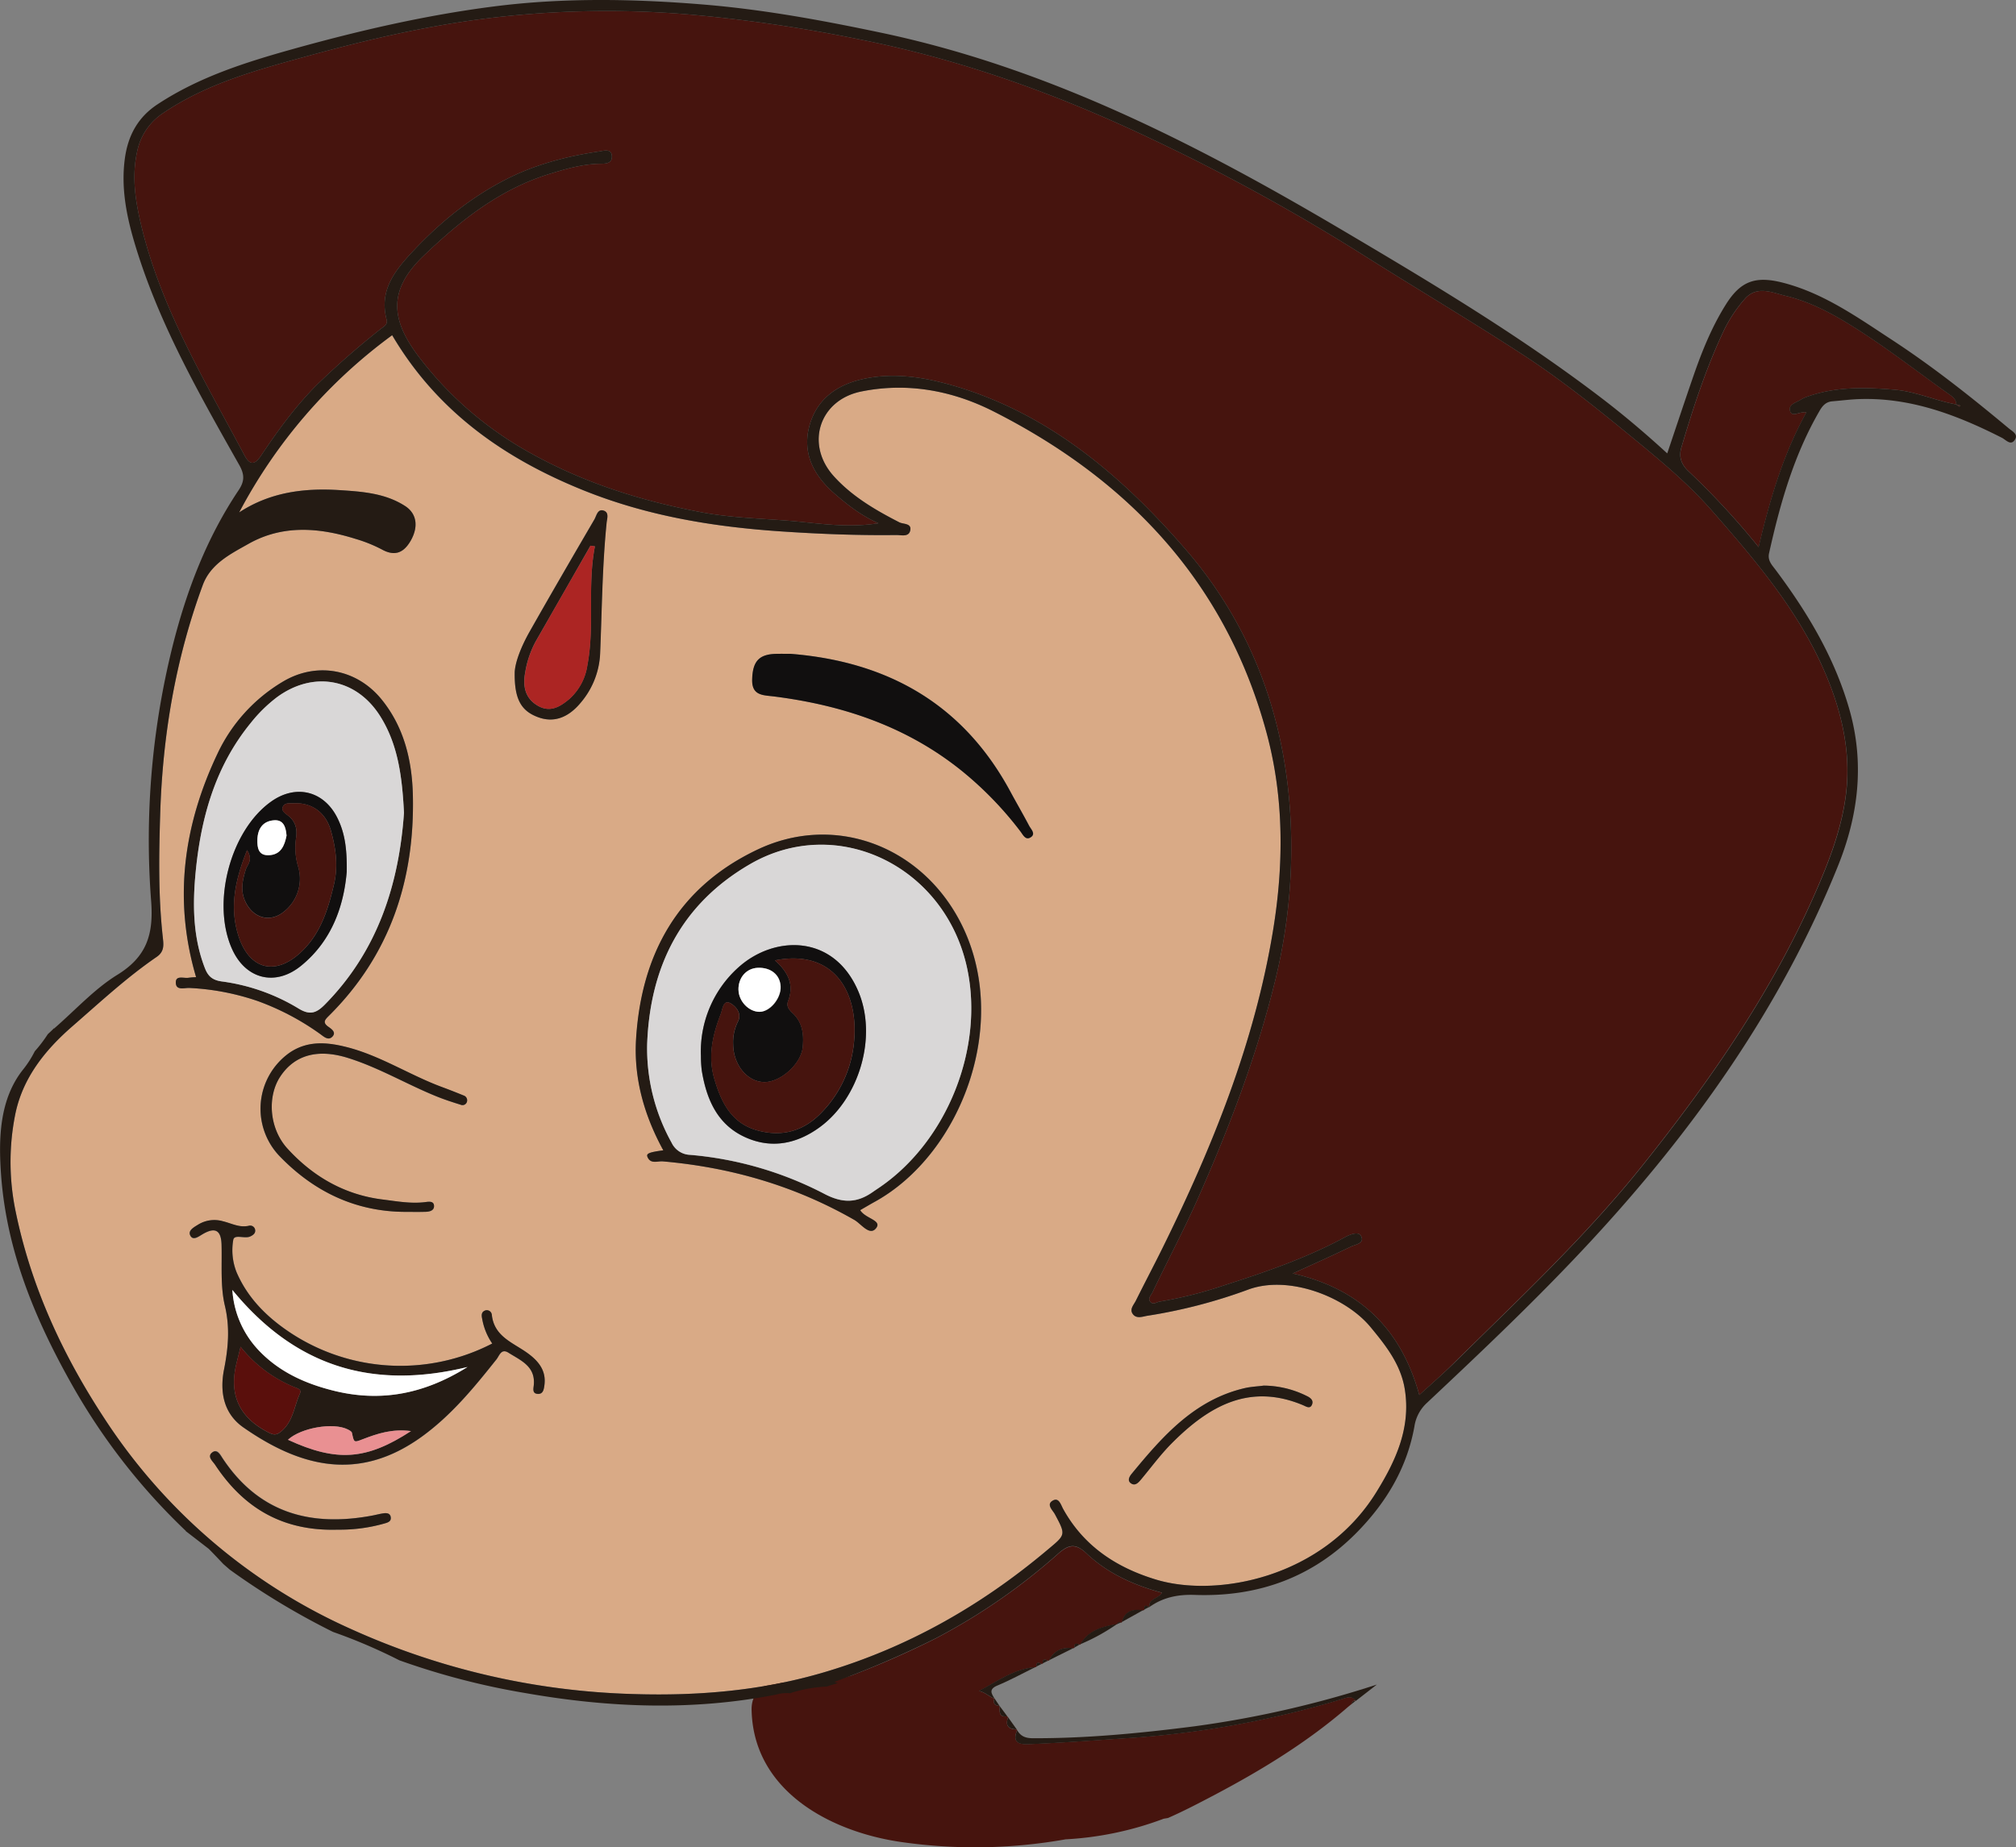 <svg xmlns="http://www.w3.org/2000/svg" viewBox="0 0 664.75 609.25"><rect x="0" y="0" width="664.75" height="609.25" fill="#808080" stroke="none"/><defs><style>.cls-1{fill:#46140e;}.cls-2{fill:#241b14;}.cls-3{fill:#d9aa86;}.cls-4{fill:#110f0f;}.cls-5{fill:#fff;}.cls-6{fill:#5a0f0c;}.cls-7{fill:#e99092;}.cls-8{fill:#d9d7d7;}.cls-9{fill:#ac2523;}.cls-10{fill:none;}</style></defs><title>chhotabheem_head</title><g id="Layer_2" data-name="Layer 2"><g id="Layer_2-2" data-name="Layer 2"><path class="cls-1" d="M442.4,560.4a313.27,313.27,0,0,1-70.51,12.85c-11,.73-22,1.57-33.05,2-3.59.13-4.91-1.16-3.44-4.65l-.14-.18c-2.69-.08-3.89-1.22-2.86-4l-.26-.36c-3,.44-2.44-1.75-2.58-3.42-1.59-.11-2.19-.88-1.67-2.42l.05,0h0a0,0,0,0,0,0,0l0,0c-1.73-.51-3-2.07-5.13-2.47,6.05-3.16,11.57-7.33,18.68-7.88l.29-.16c-.15-1.74.78-1.34,1.74-.87l.35-.18c-.15-1.74.78-1.33,1.74-.87l.35-.17c1.67-3.38,4.51-4.4,8.06-4l.3-.16c-.19-1.72.79-1.37,1.78-1l.13-.06c2.69-4.67,7.28-5.88,12.1-6.68a.89.89,0,0,1,1.34-.51l.24-.12c1-3.82,3.74-4.38,7.08-3.94l.39-.23c-.23-1.78.73-1.28,1.64-.86-.36-2.87,3-2.71,4.18-4.72-9.51-2.55-18.06-6.48-24.95-13-3.61-3.41-5.92-2.81-9.18,0a200.77,200.77,0,0,1-40.42,28,295.12,295.12,0,0,1-28.13,12.37c-3.12.76-6.08,2.2-9.25,2.89a54.68,54.68,0,0,0-7.44,1.66c-5.32-4.79-16.16-2.61-16,6.63.53,26.82,26,40.33,49.52,43.67a170.78,170.78,0,0,0,54-.91,107.91,107.91,0,0,0,32.36-6.8l1.42-.24c5.28-2.31,10.39-5,15.49-7.68,15.58-8.24,30.56-17.4,43.93-29l1.23-1a1,1,0,0,1,1.25-1l.08,0C445.7,559.1,444.11,559.88,442.4,560.4Z"/><path class="cls-2" d="M447.05,561c-1.35-1.87-2.94-1.08-4.65-.56a313.27,313.27,0,0,1-70.51,12.85c-11,.73-22,1.57-33.05,2-3.59.13-4.91-1.16-3.44-4.65,1.13,2,2.73,2.65,5.1,2.66,17.89.07,35.62-1.67,53.36-3.93A341.18,341.18,0,0,0,454,555.6Z"/><path class="cls-2" d="M327.94,560.19c-1.76-.5-3-2.09-5.18-2.49,6.05-3.16,11.57-7.33,18.68-7.88-4.18,2.06-8.28,4.31-12.57,6.1C326.07,557.09,326.78,558.45,327.94,560.19Z"/><path class="cls-2" d="M356.18,542.32c2.7-4.69,7.32-5.89,12.16-6.69A65.38,65.38,0,0,1,356.18,542.32Z"/><path class="cls-2" d="M345.91,547.57c1.67-3.38,4.51-4.4,8.06-4Z"/><path class="cls-2" d="M369.86,535c1-3.82,3.74-4.38,7.08-3.94Z"/><path class="cls-2" d="M335.26,570.39c-2.69-.08-3.89-1.22-2.86-4C333.35,567.74,334.31,569.06,335.26,570.39Z"/><path class="cls-2" d="M332.14,566.06c-3,.45-2.43-1.78-2.58-3.46Z"/><path class="cls-2" d="M329.59,562.64c-1.64-.1-2.25-.89-1.68-2.49Z"/><path class="cls-2" d="M377.33,530.84c-.23-1.8.74-1.27,1.65-.86Z"/><path class="cls-2" d="M354.27,543.39c-.19-1.72.79-1.37,1.78-1C355.45,542.71,354.86,543.05,354.27,543.39Z"/><path class="cls-2" d="M343.82,548.61c-.15-1.74.78-1.33,1.74-.87Z"/><path class="cls-2" d="M341.73,549.66c-.15-1.74.78-1.34,1.74-.87Z"/><path class="cls-2" d="M445.71,562a1,1,0,0,1,1.26-1Z"/><path class="cls-2" d="M444.49,562.92l1.34-1.06Z"/><path class="cls-2" d="M368.25,535.7a.91.91,0,0,1,1.37-.57Z"/><path class="cls-3" d="M78.82,169a171.73,171.73,0,0,1,50.45-58.45c14.75,25,36.73,40.5,62.85,51.07C213,170.06,234.71,173.7,257,175.23c12.86.88,25.7,1.39,38.57,1.23,1.59,0,4,.71,4.54-1.38.66-2.57-2.27-2.14-3.57-2.81-7.93-4.07-15.57-8.53-21.61-15.21-9.49-10.51-4.81-25.14,9.08-27.94,15.22-3.07,30-.3,43.49,6.52,44.84,22.68,76.85,56.78,90.17,106.19,5.77,21.42,5.66,43.48,2.07,65.24-6.09,36.94-20,71.32-36.49,104.71-2.85,5.76-5.85,11.44-8.71,17.19-.66,1.35-2.11,2.75-1.1,4.3,1.17,1.8,3.21,1,4.8.71a172.51,172.51,0,0,0,33.18-8.59c13.36-5.06,32.21,2.29,40.46,12.26,5.14,6.21,10.08,12.45,11.36,20.71,2,12.67-3,23.44-9.42,33.79C436.27,520.52,401.14,527,381.26,521c-13.07-3.94-23.88-11-30.69-23.3-.79-1.42-1.41-4-3.52-2.72s.08,3.12.79,4.45c3.74,7,3.55,6.71-2.68,11.94-21.81,18.32-46,32.07-73.42,40.18-20.55,6.08-41.54,7.85-62.87,7.18a241.69,241.69,0,0,1-93.21-21.48,188.72,188.72,0,0,1-81-69.06C20.77,447.11,10.33,424.59,5.2,399.77a80.15,80.15,0,0,1-.2-32.1c2.42-12.12,9.85-21.34,18.91-29.22s17.85-16.06,27.77-22.86c2.64-1.81,2.24-4.15,2-6.46-1.52-13.71-1.28-27.47-.84-41.2.83-25.64,5.09-50.73,14-74.91,2.6-7.09,9.22-10.33,15.12-13.66,11.28-6.37,23.35-5.37,35.3-1.62a47.34,47.34,0,0,1,8.67,3.49c4.34,2.4,7.24,1,9.48-2.87,2.67-4.67,2-9-1.84-11.47-6.54-4.22-14.08-4.75-21.51-5.23C100.37,160.9,89.08,162.28,78.82,169Zm83.49,274.12a65.88,65.88,0,0,1-66.93-3.82c-7.41-5-13.72-11.24-17.34-19.69A19.65,19.65,0,0,1,76.91,409c.32-2,3.73-.3,5.6-1.16,1-.48,1.85-1.12,1.6-2.31a1.66,1.66,0,0,0-2-1.23c-3.1.75-5.72-.78-8.56-1.46a10.19,10.19,0,0,0-8.06,1c-1.47.92-3.7,1.87-2.72,3.73s2.78.25,4.09-.51c4-2.33,6-1.39,6.19,3.41.19,6.76-.43,13.74,1.1,20.2,1.72,7.26,1.11,14-.27,21-1.48,7.51-.12,14.63,6.38,19.16,18.87,13.15,38,17.95,58.58,3.21,9.94-7.11,17.44-16.33,24.9-25.71,1-1.21,1.54-3.64,3.91-2.15,4,2.55,9,4.46,8.36,10.71-.11,1.13-.46,2.77,1.28,2.88s2.05-1.59,2.23-2.95c.66-5-2.28-8.2-5.92-10.76-4.74-3.32-10.72-5.36-11.43-12.43a1.66,1.66,0,0,0-2.39-1.29c-1.12.53-1,1.61-.78,2.7A20.68,20.68,0,0,0,162.31,443.12Zm121.33-44c1.56-.89,3.05-1.78,4.57-2.61,29.25-15.94,45.8-60.58,27.94-93.43-13.27-24.4-41.22-34.73-66.24-22.93-26.27,12.4-38.48,34.51-40.16,62.81-.76,12.89,2.72,25,9,36.43-4.75.64-5.7,1.06-5.21,2.21,1,2.44,3.33,1.28,5.07,1.44,22.42,2,43.55,8.08,63.16,19.32,2.27,1.3,5.13,5.57,7.25,2.56C290.74,402.42,285.28,401.89,283.64,399.13ZM260.75,215.65c-1.56,0-3.13,0-4.69,0-5.77.11-7.87,2.43-8,8.45-.15,5.47,3.7,5.15,7.4,5.63,22.74,2.91,43.83,10,61.91,24.67a116.14,116.14,0,0,1,19.14,19.81c.89,1.16,1.76,3.2,3.58,1.81,1.44-1.11-.1-2.53-.7-3.65-1.94-3.67-4.07-7.25-6-10.92C317.83,232.4,293,218.25,260.75,215.65ZM64.66,322.29a21.89,21.89,0,0,0-2.44.19c-1.54.28-4.24-.91-4.25,1.53,0,2.85,2.85,1.74,4.54,1.84a81.15,81.15,0,0,1,22.36,4.28A84.6,84.6,0,0,1,105.52,341c1.25.88,2.66,2.41,4.08.9s-.28-2.51-1.35-3.27c-2-1.41-1.08-2.33.21-3.61,20.17-20,28.3-44.8,27.68-72.66-.26-11.39-2.83-22.41-10.26-31.6-8.24-10.19-21.53-12.61-32.7-5.88a54.63,54.63,0,0,0-21.42,23.6C60.53,272.1,57.09,296.64,64.66,322.29Zm69.17,77.41c2.09,0,4.17.05,6.26,0,1.4,0,3.11-.26,3-2s-1.82-1.34-2.93-1.2c-4.73.58-9.36-.28-14-.86-12.6-1.56-23-7.59-31.41-16.81-6-6.6-6.73-17.12-2.37-23.73,4.73-7.16,12.32-9.24,22.12-6.22,10.31,3.18,19.58,8.75,29.51,12.78,2.56,1,5.2,1.89,7.84,2.71a1.52,1.52,0,0,0,2.09-.95,1.68,1.68,0,0,0-1.09-2.09c-2.4-1-4.82-1.93-7.25-2.83-10.86-4-20.69-10.62-32.08-13.32-6.16-1.46-12.3-1.82-18,2a22.6,22.6,0,0,0-3.35,34.16C103.49,393,117.26,399.68,133.83,399.7Zm35.89-178c-.15,9,2.17,12.78,7.61,14.82,5.12,1.92,9.92.32,14.12-4.76a26.82,26.82,0,0,0,6.4-16.13c.6-14.37.69-28.76,2.13-43.1.15-1.43,1-3.53-1-4.13s-2.34,1.67-3,2.89c-7.16,12.27-14.31,24.55-21.3,36.91C172,213,169.9,218.18,169.72,221.7ZM111.41,504.51A53.41,53.41,0,0,0,127,502.4c1.1-.3,2.07-.72,1.91-2s-1.34-1.45-2.41-1.3-2.37.49-3.56.72c-20.35,3.85-37.48-.75-49.48-18.87-.78-1.18-1.68-3.34-3.48-1.88s.19,2.86,1,4C80.28,497.28,93.13,505.1,111.41,504.51ZM416.71,457c-2.06.26-4.15.34-6.16.8-16.68,3.83-27.18,15.87-37.4,28.26-.84,1-1.49,2.31-.27,3.16,1.44,1,2.48-.23,3.41-1.34,3.33-4,6.44-8.23,10.1-11.9,12.06-12.1,25.48-20,43.27-12.51,1,.43,2.44,1.42,3-.39.46-1.4-.81-2.2-1.91-2.71A32.24,32.24,0,0,0,416.71,457Z"/><path class="cls-1" d="M468,460.09c-6-21.81-19.7-35.11-41.74-40.07,6.6-3,12.91-5.82,19.12-8.83,1.49-.73,4.65-1.05,3.44-3.48-.83-1.67-3.49-.64-5.22.29C430.68,415,416.9,419.69,403,424.14a135.2,135.2,0,0,1-20.62,5.16c-1,.15-2,1.07-2.93.22-1.21-1.17.09-2.27.55-3.24,4.77-10.06,10-19.86,14.54-30,10.52-23.66,19.77-47.72,25.94-72.92a183.3,183.3,0,0,0,5-54.12c-1.86-33-12.88-63-34.5-88-20.71-23.9-44.56-44.47-75.86-53.82-10.12-3-20.6-4.78-31.22-2.25-8.15,1.94-14.4,6.55-16.84,14.72-2.88,9.64,1.46,17.29,8.59,23.32,4,3.43,8.26,6.81,14,9.37-10.35,1.64-19.74,0-29-.78-9.79-.81-19.66-1-29.39-2.85-20.22-3.81-39.48-9.92-57.53-20.19a117.34,117.34,0,0,1-35.15-30.46c-9.41-12.15-11.2-22.16,1.06-33.9s25.11-21.93,41.43-27c5.41-1.68,11-3.28,16.74-3.39,1.76,0,3.95,0,3.95-2.32,0-2.78-2.57-2-4-1.77-10.15,1.5-20.09,4-29.35,8.47-12.3,6-22.83,14.44-32.16,24.39-5.94,6.33-11.31,12.93-8.79,22.56.47,1.81-.87,2.31-2,3.21A274.29,274.29,0,0,0,104.4,127c-7,7.06-12.8,15-18.3,23.25-2.1,3.13-3.71,3.27-5.49-.08C67.19,124.92,52.25,100.31,46,71.87c-1.56-7.1-2.41-14.21-.84-21.6a19.94,19.94,0,0,1,8.67-13c14-9.49,30.09-14,46.15-18.39,19.35-5.36,38.94-10,58.78-12.59a322.88,322.88,0,0,1,67.47-1.6,498.81,498.81,0,0,1,58.41,8.55c33.52,6.75,65.4,18.36,96.12,33.09a655,655,0,0,1,67.51,37c17.73,11.22,35.8,21.92,53.39,33.34,13.08,8.48,25.24,18.28,37.28,28.19,9,7.39,17.94,14.87,25.61,23.63,13.69,15.64,27.21,31.48,36,50.6,5.26,11.44,8.78,23.65,8.58,36.13s-4.3,24.48-9.2,36c-14.48,34.17-35.37,64.36-58.38,93.16-18.6,23.27-40.31,43.64-61.47,64.49C476.36,452.63,472.3,456.2,468,460.09Z"/><path class="cls-1" d="M645,133.37c-6.8-1.22-13.17-4.21-20.12-4.81-9.9-.86-19.73-1.09-29.26,2.38a11.54,11.54,0,0,0-1.87.91c-1.58.94-4.24,1.64-3.44,3.83.73,2,3,0,5.33.31-7.64,13.85-12,28.65-15.74,44.45a251.66,251.66,0,0,0-23.06-24.95c-2.46-2.29-3.33-4.79-2.41-7.91,3.9-13.13,8.12-26.14,14-38.57a46.14,46.14,0,0,1,6.87-10.37c4-4.63,9.16-2.1,13.52-1.06,9.36,2.24,17.71,7.16,25.68,12.37,9.7,6.34,18.87,13.47,28.33,20.18,1.21.86,2.21,1.65,2.23,3.23Z"/><path class="cls-1" d="M645,133.36l1.36.39-.26.4-1.11-.78Z"/><path class="cls-2" d="M162.31,443.12A20.68,20.68,0,0,1,159,435c-.24-1.09-.34-2.17.78-2.7a1.66,1.66,0,0,1,2.39,1.29c.71,7.07,6.69,9.11,11.43,12.43,3.64,2.56,6.58,5.75,5.92,10.76-.18,1.36-.36,3.08-2.23,2.95s-1.39-1.75-1.28-2.88c.61-6.25-4.32-8.16-8.36-10.71-2.37-1.49-3,.94-3.91,2.15-7.46,9.38-15,18.6-24.9,25.71-20.62,14.74-39.71,9.94-58.58-3.21-6.5-4.53-7.86-11.65-6.38-19.16,1.38-7,2-13.75.27-21-1.53-6.46-.91-13.44-1.1-20.2-.14-4.8-2.2-5.74-6.19-3.41-1.31.76-3.19,2.23-4.09.51s1.25-2.81,2.72-3.73a10.19,10.19,0,0,1,8.06-1c2.84.68,5.46,2.21,8.56,1.46a1.66,1.66,0,0,1,2,1.23c.25,1.19-.55,1.83-1.6,2.31-1.87.86-5.28-.88-5.6,1.16A19.65,19.65,0,0,0,78,419.61c3.62,8.45,9.93,14.71,17.34,19.69A65.88,65.88,0,0,0,162.31,443.12ZM76.62,425.45a31.73,31.73,0,0,0,8.44,19.65c6.87,7.4,15.73,11.32,25.21,13.64,15.12,3.69,29.38,1.2,43.89-7.88C122.12,458.69,96.93,450.24,76.62,425.45Zm2.71,18.75c-.53,2.15-1,3.93-1.41,5.71-2.47,10.32,1.13,17.82,10.8,22.65,1.33.66,2.31.87,3.72-.22,4.24-3.28,4.53-8.45,6.49-12.8.59-1.31-.94-1.66-1.8-2A43.91,43.91,0,0,1,79.33,444.2ZM135.51,472c-6.16-.81-11,.81-15.85,2.67-3,1.15-2.91,1.2-3.61-2.1-.1-.45-.86-.86-1.39-1.12-4.78-2.4-15.46-.53-19.71,3.41C111.12,482.33,120.92,481.51,135.51,472Z"/><path class="cls-2" d="M283.64,399.13c1.64,2.76,7.1,3.29,5.34,5.8-2.12,3-5-1.26-7.25-2.56C262.12,391.13,241,385,218.57,383.05c-1.74-.16-4,1-5.07-1.44-.49-1.15.46-1.57,5.21-2.21-6.24-11.4-9.72-23.54-9-36.43,1.68-28.3,13.89-50.41,40.16-62.81,25-11.8,53-1.47,66.24,22.93,17.86,32.85,1.31,77.49-27.94,93.43C286.69,397.35,285.2,398.24,283.64,399.13Zm-70.25-54.68a63.94,63.94,0,0,0,8.07,32.47,7,7,0,0,0,6.13,4,117.31,117.31,0,0,1,44.11,12.8c6.08,3.22,10.82,3.14,16.07-.54.85-.6,1.73-1.17,2.58-1.76,22-15.26,34.1-45.63,28.59-71.85-7.11-33.81-42.87-51.23-71.65-34.51C224.65,298.17,214.31,318.74,213.39,344.45Z"/><path class="cls-4" d="M260.75,215.65c32.2,2.6,57.08,16.75,72.59,45.8,2,3.67,4.08,7.25,6,10.92.6,1.12,2.14,2.54.7,3.65-1.82,1.39-2.69-.65-3.58-1.81a116.14,116.14,0,0,0-19.14-19.81c-18.08-14.65-39.17-21.76-61.91-24.67-3.7-.48-7.55-.16-7.4-5.63.16-6,2.26-8.34,8-8.45C257.62,215.62,259.19,215.65,260.75,215.65Z"/><path class="cls-2" d="M64.66,322.29c-7.57-25.65-4.13-50.19,7.1-73.81a54.63,54.63,0,0,1,21.42-23.6c11.17-6.73,24.46-4.31,32.7,5.88,7.43,9.19,10,20.21,10.26,31.6.62,27.86-7.51,52.62-27.68,72.66-1.29,1.28-2.21,2.2-.21,3.61,1.07.76,2.69,1.86,1.35,3.27s-2.83,0-4.08-.9a84.6,84.6,0,0,0-20.65-10.87,81.15,81.15,0,0,0-22.36-4.28c-1.69-.1-4.56,1-4.54-1.84,0-2.44,2.71-1.25,4.25-1.53A21.89,21.89,0,0,1,64.66,322.29Zm68.55-54.22c-.6-11.66-1.89-22.34-7.79-31.77-7.9-12.64-22.19-15.15-34.17-6.29a48.34,48.34,0,0,0-8.5,8.35c-12.29,15-16.89,32.81-18.44,51.59-.81,9.89-.44,19.81,3.23,29.3,1,2.61,2.36,4,5.55,4.44A65.27,65.27,0,0,1,98.4,332.6c3.81,2.35,5.95,1.53,8.75-1.31C124.68,313.5,131.56,291.46,133.21,268.07Z"/><path class="cls-2" d="M133.83,399.7c-16.57,0-30.34-6.68-41.63-18.38a22.6,22.6,0,0,1,3.35-34.16c5.68-3.85,11.82-3.49,18-2,11.39,2.7,21.22,9.28,32.08,13.32,2.43.9,4.85,1.85,7.25,2.83a1.68,1.68,0,0,1,1.09,2.09,1.52,1.52,0,0,1-2.09.95c-2.64-.82-5.28-1.67-7.84-2.71-9.93-4-19.2-9.6-29.51-12.78-9.8-3-17.39-.94-22.12,6.22-4.36,6.61-3.66,17.13,2.37,23.73,8.41,9.22,18.81,15.25,31.41,16.81,4.64.58,9.27,1.44,14,.86,1.11-.14,2.84-.45,2.93,1.2s-1.61,2-3,2C138,399.75,135.92,399.7,133.83,399.7Z"/><path class="cls-2" d="M169.72,221.7c.18-3.52,2.24-8.67,5-13.5,7-12.36,14.14-24.64,21.3-36.91.7-1.22,1.05-3.5,3-2.89s1.11,2.7,1,4.13c-1.44,14.34-1.53,28.73-2.13,43.1a26.82,26.82,0,0,1-6.4,16.13c-4.2,5.08-9,6.68-14.12,4.76C171.89,234.48,169.57,230.65,169.72,221.7Zm26.45-41.5-1.48-.22q-9,15.78-18.07,31.59a32.3,32.3,0,0,0-3.47,10.31c-.78,4.32-.12,8.37,4.14,10.86,4.06,2.37,7.32.41,10.38-2.15a18.52,18.52,0,0,0,6-11.22C196.13,206.39,193.61,193.18,196.17,180.2Z"/><path class="cls-2" d="M111.41,504.51c-18.28.59-31.13-7.23-40.51-21.41-.77-1.16-2.64-2.67-1-4s2.7.7,3.48,1.88c12,18.12,29.13,22.72,49.48,18.87,1.19-.23,2.36-.55,3.56-.72s2.23,0,2.41,1.3-.81,1.69-1.91,2A53.41,53.41,0,0,1,111.41,504.51Z"/><path class="cls-2" d="M416.71,457a32.24,32.24,0,0,1,14.07,3.37c1.1.51,2.37,1.31,1.91,2.71-.59,1.81-2,.82-3,.39-17.79-7.47-31.21.41-43.27,12.51-3.66,3.67-6.77,7.9-10.1,11.9-.93,1.11-2,2.35-3.41,1.34-1.22-.85-.57-2.14.27-3.16,10.22-12.39,20.72-24.43,37.4-28.26C412.56,457.36,414.65,457.28,416.71,457Z"/><path class="cls-5" d="M76.62,425.45c20.31,24.79,45.5,33.24,77.54,25.41-14.51,9.08-28.77,11.57-43.89,7.88-9.48-2.32-18.34-6.24-25.21-13.64A31.73,31.73,0,0,1,76.62,425.45Z"/><path class="cls-6" d="M79.33,444.2a43.91,43.91,0,0,0,17.8,13.31c.86.37,2.39.72,1.8,2-2,4.35-2.25,9.52-6.49,12.8-1.41,1.09-2.39.88-3.72.22-9.67-4.83-13.27-12.33-10.8-22.65C78.34,448.13,78.8,446.35,79.33,444.2Z"/><path class="cls-7" d="M135.51,472c-14.59,9.5-24.39,10.32-40.56,2.86,4.25-3.94,14.93-5.81,19.71-3.41.53.26,1.29.67,1.39,1.12.7,3.3.63,3.25,3.61,2.1C124.47,472.82,129.35,471.2,135.51,472Z"/><path class="cls-8" d="M213.39,344.45c.92-25.71,11.26-46.28,33.9-59.43,28.78-16.72,64.54.7,71.65,34.51,5.51,26.22-6.57,56.59-28.59,71.85-.85.59-1.73,1.16-2.58,1.76-5.25,3.68-10,3.76-16.07.54a117.31,117.31,0,0,0-44.11-12.8,7,7,0,0,1-6.13-4A63.94,63.94,0,0,1,213.39,344.45Zm17.73,3.88a40.41,40.41,0,0,0,.25,4.68c1.56,9.68,5.25,18.21,14.85,22.3,8.48,3.62,16.66,1.87,24-3.49C283.31,362.32,289.37,342,283,327c-8.05-19-27.66-18.59-39.47-8A37.24,37.24,0,0,0,231.12,348.33Z"/><path class="cls-8" d="M133.21,268.07c-1.65,23.39-8.53,45.43-26.06,63.22-2.8,2.84-4.94,3.66-8.75,1.31a65.27,65.27,0,0,0-25.31-8.91c-3.19-.45-4.54-1.83-5.55-4.44-3.67-9.49-4-19.41-3.23-29.3,1.55-18.78,6.15-36.6,18.44-51.59a48.34,48.34,0,0,1,8.5-8.35c12-8.86,26.27-6.35,34.17,6.29C131.32,245.73,132.61,256.41,133.21,268.07Zm-18.88,19.46c.13-7.83-.71-13-3.06-17.7-4.44-9-13.65-11.24-21.79-5.49C75.92,273.9,69.58,298,76.61,313.22c4.54,9.83,14.26,12.17,22.66,5.33C109.89,309.91,113.43,298,114.33,287.53Z"/><path class="cls-9" d="M196.17,180.2c-2.56,13,0,26.19-2.46,39.17a18.52,18.52,0,0,1-6,11.22c-3.06,2.56-6.32,4.52-10.38,2.15-4.26-2.49-4.92-6.54-4.14-10.86a32.3,32.3,0,0,1,3.47-10.31q9-15.82,18.07-31.59Z"/><path class="cls-4" d="M231.12,348.33A37.24,37.24,0,0,1,243.57,319c11.81-10.58,31.42-11,39.47,8,6.33,14.94.27,35.31-12.79,44.81-7.37,5.36-15.55,7.11-24,3.49-9.6-4.09-13.29-12.62-14.85-22.3A40.41,40.41,0,0,1,231.12,348.33Zm24.42-31.58c4.48,4,6.36,8.16,4.33,13.45-.69,1.8.47,3,1.62,4.07,3.21,3.07,3.6,7,3.21,11.08-.55,5.71-7.56,11.8-12.94,11.54-5.54-.26-9.93-5.8-10-12.43a15.31,15.31,0,0,1,1.59-7.54c1.48-2.87-1.06-5.3-2.6-6.08-2.28-1.14-2.47,2-3.08,3.59-2.65,6.88-4.3,13.85-2.15,21.29,2.27,7.81,5.61,14.71,14.18,17.1,8.23,2.29,15.44.23,21.33-6a38.31,38.31,0,0,0,10.59-23.2C283.19,327.14,274.87,312.92,255.54,316.75Zm-12,9.78c.11,3.79,3.32,7.15,6.89,7.19s7.17-4.41,7-8.34-3.23-6.35-7.52-6.18C246.08,319.36,243.39,322.45,243.5,326.53Z"/><path class="cls-4" d="M114.33,287.53c-.9,10.48-4.44,22.38-15.06,31-8.4,6.84-18.12,4.5-22.66-5.33-7-15.24-.69-39.32,12.87-48.88,8.14-5.75,17.35-3.48,21.79,5.49C113.62,274.57,114.46,279.7,114.33,287.53ZM81.46,280.4c-3.81,9.59-5.8,18.37-3,27.74C82,320,91.06,322.19,99.78,313.53c6.09-6,8.45-13.79,10.33-21.76,1.42-6,.67-11.95-1-17.83s-6.2-9.26-12.22-9c-1.36.06-3.08-.31-3.67,1.26-.5,1.33,1,2.16,1.84,2.85,2.53,2,3,4.63,2.55,7.47a22,22,0,0,0,.75,9.48,13.86,13.86,0,0,1-4.64,14.6c-4.47,3.72-9.89,2.34-12.57-2.76-2-3.76-1.26-7.35-.1-11.08C81.56,285.12,83.56,283.71,81.46,280.4Zm13-4.83c-.23-2.78-1-5.27-4.13-5-3.65.28-5.37,2.78-5.46,6.4-.07,2.62.31,5.18,3.62,5.12C92.64,282,93.84,278.88,94.49,275.57Z"/><path class="cls-1" d="M255.54,316.75c19.33-3.83,27.65,10.39,26.06,26.86A38.31,38.31,0,0,1,271,366.81c-5.89,6.24-13.1,8.3-21.33,6-8.57-2.39-11.91-9.29-14.18-17.1-2.15-7.44-.5-14.41,2.15-21.29.61-1.56.8-4.73,3.08-3.59,1.54.78,4.08,3.21,2.6,6.08a15.31,15.31,0,0,0-1.59,7.54c.09,6.63,4.48,12.17,10,12.43,5.38.26,12.39-5.83,12.94-11.54.39-4,0-8-3.21-11.08-1.15-1.1-2.31-2.27-1.62-4.07C261.9,324.91,260,320.73,255.54,316.75Z"/><path class="cls-5" d="M243.5,326.53c-.11-4.08,2.58-7.17,6.37-7.33,4.29-.17,7.35,2.34,7.52,6.18s-3.56,8.37-7,8.34S243.61,330.32,243.5,326.53Z"/><path class="cls-1" d="M81.46,280.4c2.1,3.31.1,4.72-.43,6.4-1.16,3.73-1.88,7.32.1,11.08,2.68,5.1,8.1,6.48,12.57,2.76A13.86,13.86,0,0,0,98.34,286a22,22,0,0,1-.75-9.48c.5-2.84,0-5.5-2.55-7.47-.89-.69-2.34-1.52-1.84-2.85.59-1.57,2.31-1.2,3.67-1.26,6-.3,10.54,3.08,12.22,9s2.44,11.83,1,17.83c-1.88,8-4.24,15.72-10.33,21.76-8.72,8.66-17.75,6.42-21.3-5.39C75.66,298.77,77.65,290,81.46,280.4Z"/><path class="cls-5" d="M94.49,275.57c-.65,3.31-1.85,6.41-6,6.49-3.31.06-3.69-2.5-3.62-5.12.09-3.62,1.81-6.12,5.46-6.4C93.52,270.3,94.26,272.79,94.49,275.57Z"/><path class="cls-10" d="M642.75,130.13c-9.46-6.71-18.63-13.84-28.33-20.18-8-5.21-16.32-10.13-25.68-12.37-4.36-1-9.55-3.57-13.52,1.06A46.14,46.14,0,0,0,568.35,109c-5.83,12.43-10.05,25.44-14,38.57-.92,3.12,0,5.62,2.41,7.91a251.66,251.66,0,0,1,23.06,24.95c3.75-15.8,8.1-30.6,15.74-44.45-2.3-.31-4.6,1.7-5.33-.31-.8-2.19,1.86-2.89,3.44-3.83a11.54,11.54,0,0,1,1.87-.91c9.53-3.47,19.36-3.24,29.26-2.38,6.95.6,13.32,3.59,20.12,4.81l1.11.78.26-.4-1.36-.39C645,131.78,644,131,642.75,130.13Z"/><path class="cls-10" d="M539,144.89c-12-9.91-24.2-19.71-37.28-28.19C484.1,105.28,466,94.58,448.3,83.36a655,655,0,0,0-67.51-37C350.07,31.6,318.19,20,284.67,13.24a498.81,498.81,0,0,0-58.41-8.55,322.88,322.88,0,0,0-67.47,1.6C139,8.86,119.36,13.52,100,18.88,84,23.32,67.88,27.78,53.86,37.27a19.94,19.94,0,0,0-8.67,13c-1.57,7.39-.72,14.5.84,21.6,6.22,28.44,21.16,53.05,34.58,78.32,1.78,3.35,3.39,3.21,5.49.08,5.5-8.21,11.26-16.19,18.3-23.25a274.29,274.29,0,0,1,21.11-18.51c1.09-.9,2.43-1.4,2-3.21-2.52-9.63,2.85-16.23,8.79-22.56,9.33-9.95,19.86-18.41,32.16-24.39,9.26-4.5,19.2-7,29.35-8.47,1.42-.2,4-1,4,1.77,0,2.32-2.19,2.29-3.95,2.32-5.79.11-11.33,1.71-16.74,3.39-16.32,5.08-29.24,15.34-41.43,27s-10.47,21.75-1.06,33.9a117.34,117.34,0,0,0,35.15,30.46C191.78,159,211,165.11,231.26,168.92c9.73,1.83,19.6,2,29.39,2.85,9.3.76,18.69,2.42,29,.78-5.77-2.56-10-5.94-14-9.37-7.13-6-11.47-13.68-8.59-23.32,2.44-8.17,8.69-12.78,16.84-14.72,10.62-2.53,21.1-.77,31.22,2.25,31.3,9.35,55.15,29.92,75.86,53.82,21.62,24.95,32.64,55,34.5,88a183.3,183.3,0,0,1-5,54.12c-6.17,25.2-15.42,49.26-25.94,72.92-4.52,10.18-9.77,20-14.54,30-.46,1-1.76,2.07-.55,3.24.89.85,1.94-.07,2.93-.22A135.2,135.2,0,0,0,403,424.14c13.91-4.45,27.69-9.19,40.6-16.14,1.73-.93,4.39-2,5.22-.29,1.21,2.43-1.95,2.75-3.44,3.48-6.21,3-12.52,5.8-19.12,8.83,22,5,35.71,18.26,41.74,40.07,4.31-3.89,8.37-7.46,12.13-11.17,21.16-20.84,42.87-41.21,61.47-64.48,23-28.8,43.9-59,58.38-93.16,4.9-11.55,9-23.56,9.2-36s-3.32-24.69-8.58-36.13c-8.8-19.12-22.32-35-36-50.6C556.91,159.76,548,152.28,539,144.89Z"/><path class="cls-10" d="M451.89,437.65c-8.25-10-27.1-17.32-40.46-12.26A172.51,172.51,0,0,1,378.25,434c-1.59.26-3.63,1.09-4.8-.71-1-1.55.44-2.95,1.1-4.3,2.86-5.75,5.86-11.43,8.71-17.19,16.52-33.39,30.4-67.77,36.49-104.71,3.59-21.76,3.7-43.82-2.07-65.24-13.32-49.41-45.33-83.51-90.17-106.19-13.5-6.82-28.27-9.59-43.49-6.52-13.89,2.8-18.57,17.43-9.08,27.94,6,6.68,13.68,11.14,21.61,15.21,1.3.67,4.23.24,3.57,2.81-.53,2.09-2.95,1.37-4.54,1.38-12.87.16-25.71-.35-38.57-1.23-22.3-1.53-44-5.17-64.89-13.61C166,151.05,144,135.51,129.27,110.55A171.64,171.64,0,0,0,78.82,169c10.26-6.72,21.55-8.1,33.19-7.34,7.43.48,15,1,21.51,5.23,3.87,2.49,4.51,6.8,1.84,11.47-2.24,3.91-5.14,5.27-9.48,2.87a47.34,47.34,0,0,0-8.67-3.49c-11.95-3.75-24-4.75-35.3,1.62C76,182.69,69.39,185.93,66.79,193c-8.87,24.18-13.13,49.27-14,74.91-.44,13.73-.68,27.49.84,41.2.25,2.31.65,4.65-2,6.46-9.92,6.8-18.72,15-27.77,22.86S7.42,355.55,5,367.67a80.15,80.15,0,0,0,.2,32.1c5.13,24.82,15.57,47.34,29.44,68.39a188.72,188.72,0,0,0,81,69.06,241.69,241.69,0,0,0,93.21,21.48c21.33.67,42.32-1.1,62.87-7.18,27.38-8.11,51.61-21.86,73.42-40.18,6.23-5.23,6.42-4.9,2.68-11.94-.71-1.33-2.87-3.19-.79-4.45s2.73,1.3,3.52,2.72c6.81,12.27,17.62,19.36,30.69,23.3,19.88,6,55-.45,72.57-28.82,6.41-10.35,11.38-21.12,9.42-33.79C462,450.1,457,443.86,451.89,437.65Z"/><path class="cls-2" d="M662.32,141.24c-12.42-10.36-25.09-20.41-38.64-29.26C612.4,104.6,601.33,96.72,588,93.27c-9.15-2.37-14.08-.62-19,7.29-4.61,7.37-7.84,15.41-10.67,23.6s-5.61,16.56-8.58,25.38c-7.22-6.62-14.23-12.56-21.54-18.15-27.23-20.81-56.61-38.36-86-55.73-48-28.33-97.34-53.59-152.59-65.06-19.05-4-38.1-7.48-57.5-9.09-23.1-1.91-46.28-2.32-69.2.61-22.49,2.87-44.67,8-66.56,14.12-15.54,4.35-30.86,9.21-44.48,18.21-6.32,4.18-9.62,10.11-10.68,17.64-1.31,9.37.35,18.35,2.92,27.19,7.73,26.49,21.33,50.28,34.78,74.1,1.79,3.18,1.74,5.36-.2,8.28C68.12,177.43,61.5,194.85,56.91,213.1a264.19,264.19,0,0,0-7.06,84.28c.8,10.95-1.55,18.21-11.17,24.14C31.16,326.16,25,333,17.79,339.27l0-.14c-.14.15-.28.31-.43.45-.52.53-1.06,1-1.61,1.53a45.56,45.56,0,0,1-4.29,5.63,33.35,33.35,0,0,1-3.84,6c-7.8,9.8-8.15,22.69-7.25,34.94,1.84,25.06,11.28,47.65,23.49,69.26a206.1,206.1,0,0,0,37.43,48l-.1,0,7.64,5.9c1.64,1.65,3.24,3.34,4.8,5l2.12,1.85a241.45,241.45,0,0,0,34.06,20.55,180.21,180.21,0,0,1,21.87,9.36,242.23,242.23,0,0,0,41.92,10.87c27.37,4.78,54.82,5.84,82.28.45a12.39,12.39,0,0,1,4.61-.46,46,46,0,0,1,12.09-2.2c1.22-.41,2.45-.79,3.69-1.11l-1.12-.43a323,323,0,0,0,33.47-14.42,200.77,200.77,0,0,0,40.42-28c3.26-2.85,5.57-3.45,9.18,0,6.89,6.52,15.44,10.45,24.95,13-1.19,2-4.56,1.85-4.18,4.74,4.55-3.25,9.53-4.22,15.16-4,20.76.68,38.84-5.8,53.55-20.92,9.54-9.81,16.25-21.08,18.69-34.68a13.17,13.17,0,0,1,4-7.63c18.51-17.38,36.93-34.84,54.2-53.49,34-36.73,62.64-77,81.45-123.69,6.69-16.59,8.83-33.64,3.85-51.37C605,217,596.07,202.11,585.52,188c-1.22-1.64-2.74-3.1-2.19-5.55,3.62-16.27,8.13-32.21,16.56-46.79,1-1.78,2.13-3.12,4.29-3.3,2.94-.24,5.87-.63,8.82-.73,17-.59,32.28,5.23,47.1,12.76,1.35.68,3,2.85,4.37.49C665.47,143.18,663.47,142.2,662.32,141.24ZM453.83,492.15C436.27,520.52,401.14,527,381.26,521c-13.07-3.94-23.88-11-30.69-23.3-.79-1.42-1.41-4-3.52-2.72s.08,3.12.79,4.45c3.74,7,3.55,6.71-2.68,11.94-21.81,18.32-46,32.07-73.42,40.18-20.55,6.08-41.54,7.85-62.87,7.18a241.69,241.69,0,0,1-93.21-21.48,188.72,188.72,0,0,1-81-69.06C20.77,447.11,10.33,424.59,5.2,399.77a80.15,80.15,0,0,1-.2-32.1c2.42-12.12,9.85-21.34,18.91-29.22s17.85-16.06,27.77-22.86c2.64-1.81,2.24-4.15,2-6.46-1.52-13.71-1.28-27.47-.84-41.2.83-25.64,5.09-50.73,14-74.91,2.6-7.09,9.22-10.33,15.12-13.66,11.28-6.37,23.35-5.37,35.3-1.62a47.34,47.34,0,0,1,8.67,3.49c4.34,2.4,7.24,1,9.48-2.87,2.67-4.67,2-9-1.84-11.47-6.54-4.22-14.08-4.75-21.51-5.23-11.64-.76-22.93.62-33.19,7.34a171.64,171.64,0,0,1,50.45-58.45c14.75,25,36.73,40.5,62.85,51.07C213,170.06,234.71,173.7,257,175.23c12.86.88,25.7,1.39,38.57,1.23,1.59,0,4,.71,4.54-1.38.66-2.57-2.27-2.14-3.57-2.81-7.93-4.07-15.57-8.53-21.61-15.21-9.49-10.51-4.81-25.14,9.08-27.94,15.22-3.07,30-.3,43.49,6.52,44.84,22.68,76.85,56.78,90.17,106.19,5.77,21.42,5.66,43.48,2.07,65.24-6.09,36.94-20,71.32-36.49,104.71-2.85,5.76-5.85,11.44-8.71,17.19-.66,1.35-2.11,2.75-1.1,4.3,1.17,1.8,3.21,1,4.8.71a172.51,172.51,0,0,0,33.18-8.59c13.36-5.06,32.21,2.29,40.46,12.26,5.14,6.21,10.08,12.45,11.36,20.71C465.21,471,460.24,481.8,453.83,492.15Zm146.76-273c5.26,11.44,8.78,23.65,8.58,36.13s-4.3,24.48-9.2,36c-14.48,34.17-35.37,64.36-58.38,93.16-18.6,23.27-40.31,43.64-61.47,64.48-3.76,3.71-7.82,7.28-12.13,11.17-6-21.81-19.7-35.11-41.74-40.07,6.6-3,12.91-5.82,19.12-8.83,1.49-.73,4.65-1.05,3.44-3.48-.83-1.67-3.49-.64-5.22.29C430.68,415,416.9,419.69,403,424.14a135.2,135.2,0,0,1-20.62,5.16c-1,.15-2,1.07-2.93.22-1.21-1.17.09-2.27.55-3.24,4.77-10.06,10-19.86,14.54-30,10.52-23.66,19.77-47.72,25.94-72.92a183.3,183.3,0,0,0,5-54.12c-1.86-33-12.88-63-34.5-88-20.71-23.9-44.56-44.47-75.86-53.82-10.12-3-20.6-4.78-31.22-2.25-8.15,1.94-14.4,6.55-16.84,14.72-2.88,9.64,1.46,17.29,8.59,23.32,4,3.43,8.26,6.81,14,9.37-10.35,1.64-19.74,0-29-.78-9.79-.81-19.66-1-29.39-2.85-20.22-3.81-39.48-9.92-57.53-20.19a117.34,117.34,0,0,1-35.15-30.46c-9.41-12.15-11.2-22.16,1.06-33.9s25.11-21.93,41.43-27c5.41-1.68,11-3.28,16.74-3.39,1.76,0,3.95,0,3.95-2.32,0-2.78-2.57-2-4-1.77-10.15,1.5-20.09,4-29.35,8.47-12.3,6-22.83,14.44-32.16,24.39-5.94,6.33-11.31,12.93-8.79,22.56.47,1.81-.87,2.31-2,3.21A274.29,274.29,0,0,0,104.4,127c-7,7.06-12.8,15-18.3,23.25-2.1,3.13-3.71,3.27-5.49-.08C67.19,124.92,52.25,100.31,46,71.87c-1.56-7.1-2.41-14.21-.84-21.6a19.94,19.94,0,0,1,8.67-13c14-9.49,30.09-14,46.15-18.39,19.35-5.36,38.94-10,58.78-12.59a322.88,322.88,0,0,1,67.47-1.6,498.81,498.81,0,0,1,58.41,8.55c33.52,6.75,65.4,18.36,96.12,33.09a655,655,0,0,1,67.51,37c17.73,11.22,35.8,21.92,53.39,33.34,13.08,8.48,25.24,18.28,37.28,28.19,9,7.39,17.94,14.87,25.61,23.63C578.27,184.16,591.79,200,600.59,219.12Zm45.49-85-1.11-.78c-6.8-1.22-13.17-4.21-20.12-4.81-9.9-.86-19.73-1.09-29.26,2.38a11.54,11.54,0,0,0-1.87.91c-1.58.94-4.24,1.64-3.44,3.83.73,2,3,0,5.33.31-7.64,13.85-12,28.65-15.74,44.45a251.66,251.66,0,0,0-23.06-24.95c-2.46-2.29-3.33-4.79-2.41-7.91,3.9-13.13,8.12-26.14,14-38.57a46.14,46.14,0,0,1,6.87-10.37c4-4.63,9.16-2.1,13.52-1.06,9.36,2.24,17.71,7.16,25.68,12.37,9.7,6.34,18.87,13.47,28.33,20.18,1.21.86,2.21,1.65,2.23,3.23l1.36.39Z"/><polygon class="cls-1" points="266.11 558.01 266.12 558.01 266.12 558.01 266.11 558.01"/></g></g></svg>